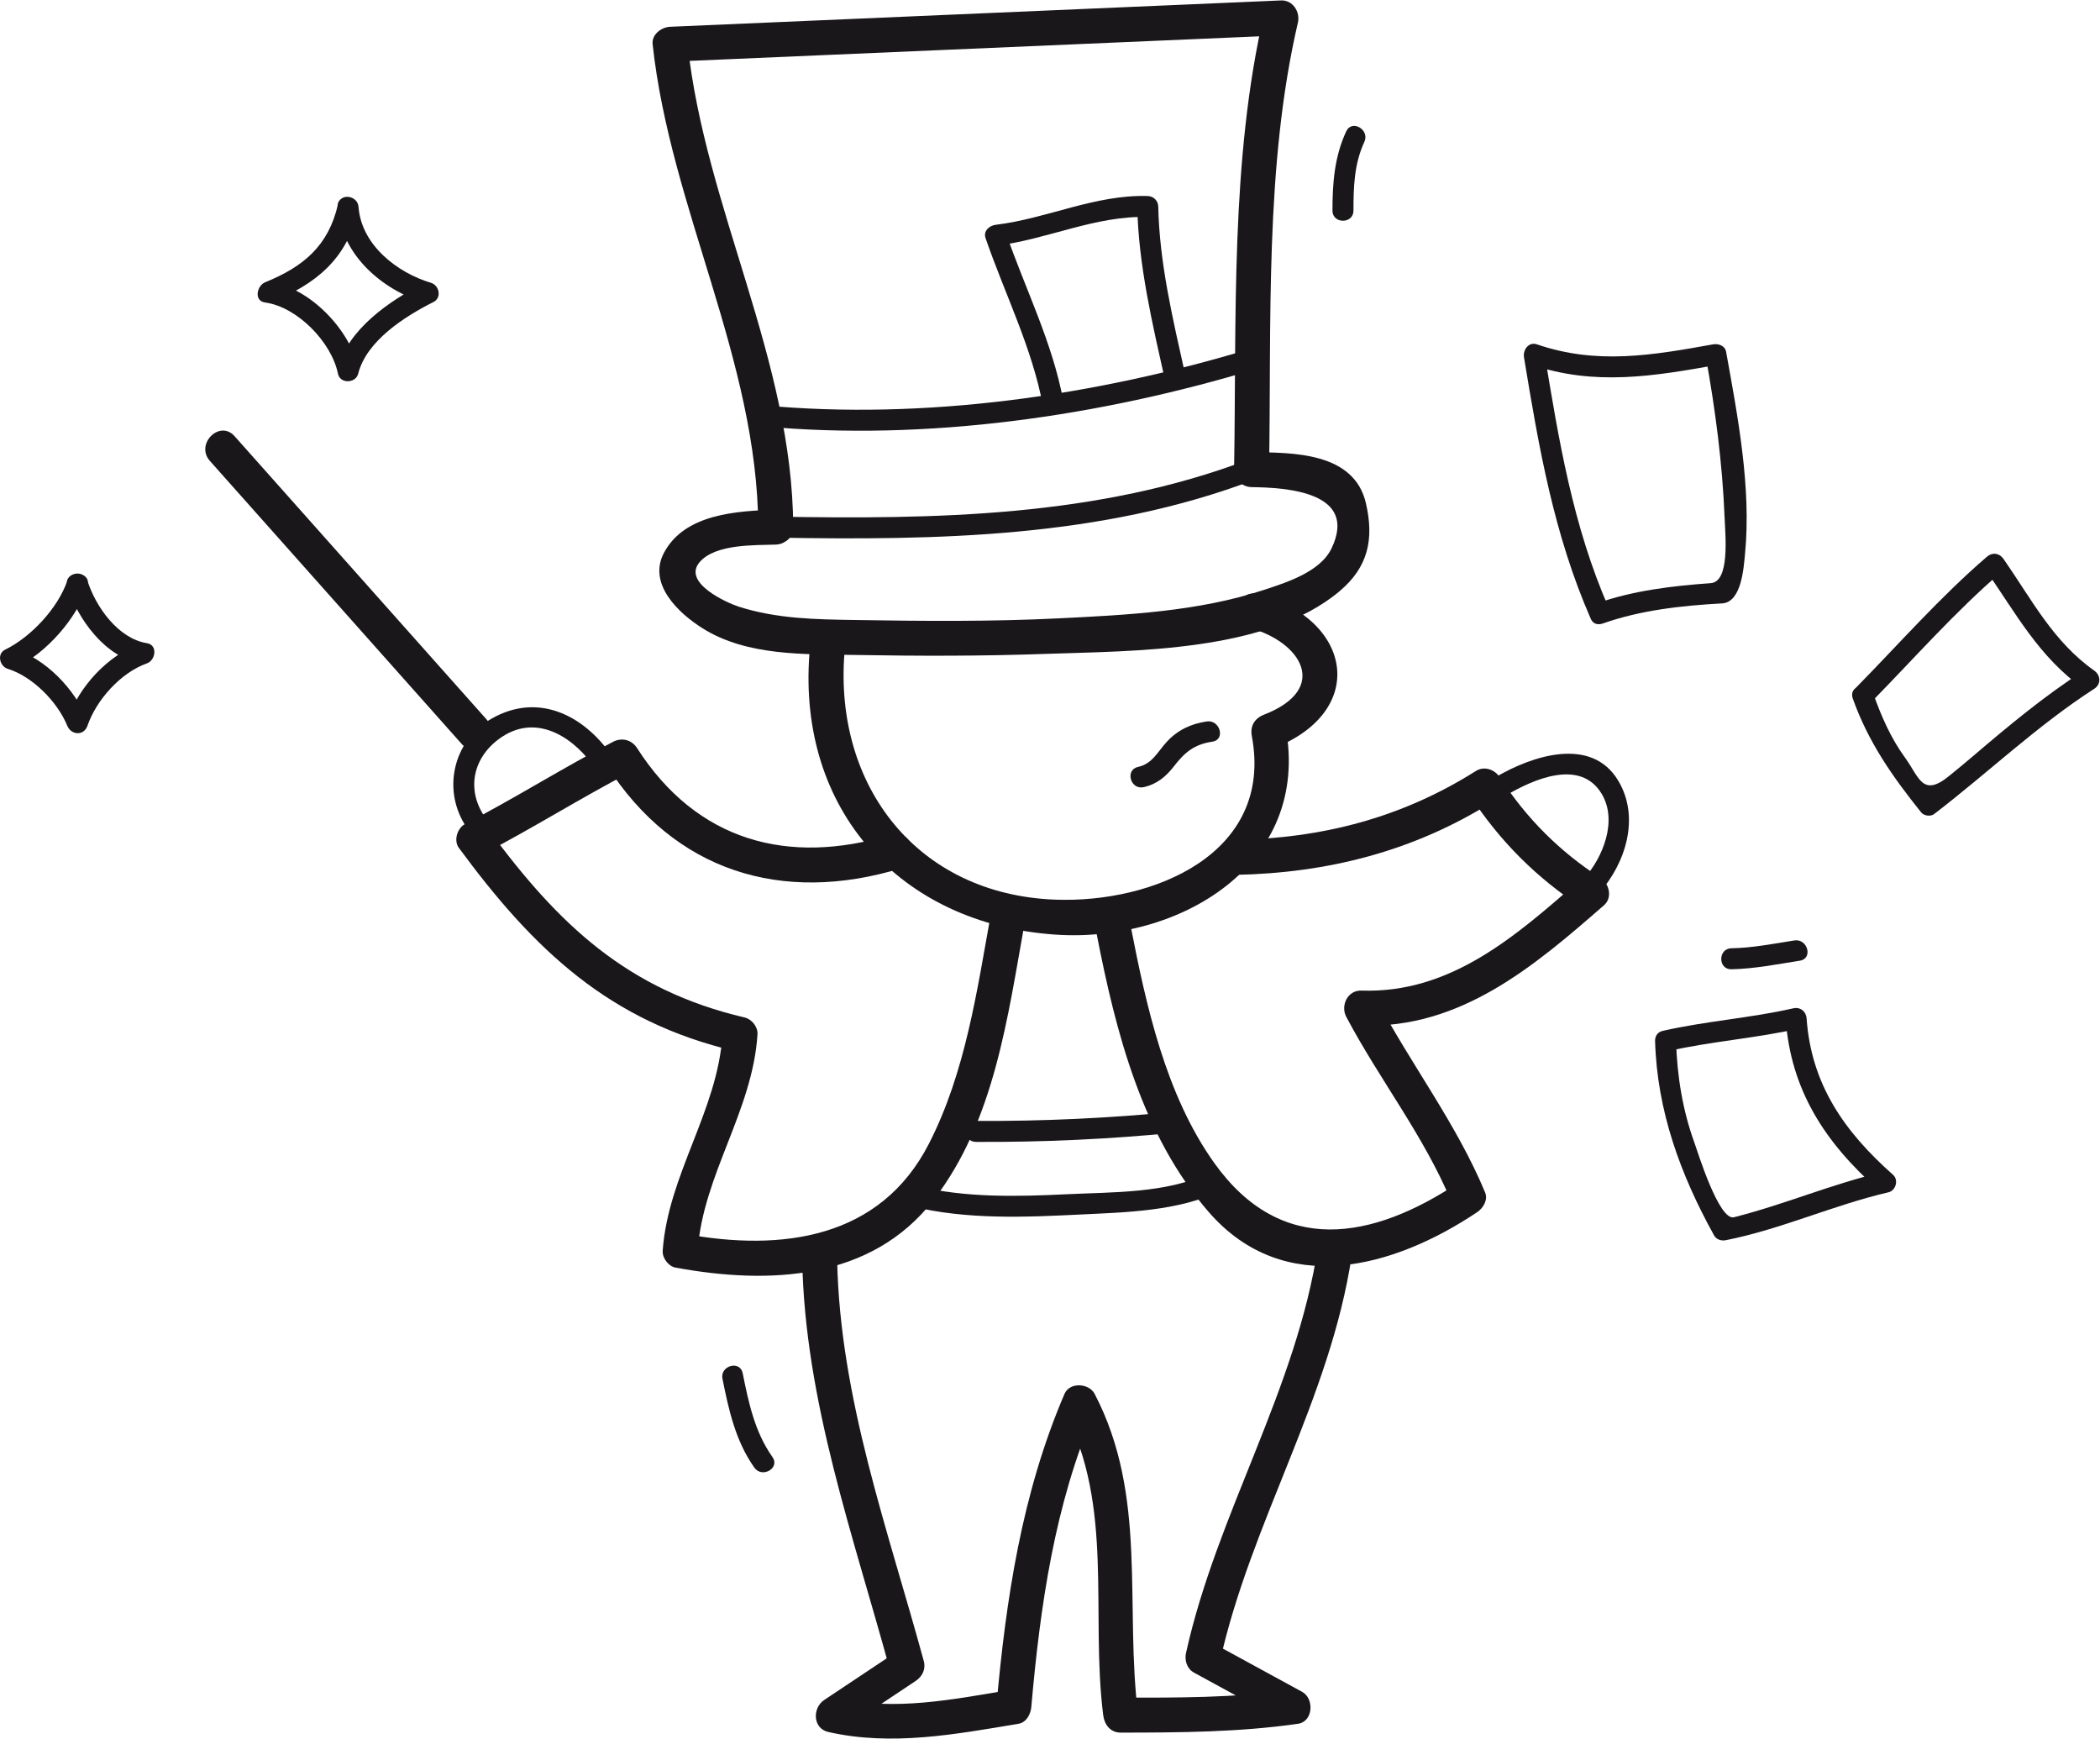 <svg
   xmlns:svg="http://www.w3.org/2000/svg"
   xmlns="http://www.w3.org/2000/svg"
   version="1.1"
   id="svg2"
   xml:space="preserve"
   width="113.507"
   height="93.988"
   viewBox="0 0 113.507 93.988"><defs
     id="defs6"><clipPath
       clipPathUnits="userSpaceOnUse"
       id="clipPath18"><path
         d="M 0,70.491 H 85.13 V 0 H 0 Z"
         id="path16" /></clipPath></defs><g
     id="g10"
     transform="matrix(1.333,0,0,-1.333,0,93.988)"><g
       id="g12"><g
         id="g14"
         clip-path="url(#clipPath18)"><g
           id="g20"
           transform="translate(32.164,49.137)"><path
             d="m 0,0 c -0.031,6.791 -3.567,12.933 -4.283,19.578 -0.237,-0.237 -0.473,-0.473 -0.709,-0.709 8.258,0.356 16.514,0.712 24.772,1.068 -0.227,0.298 -0.456,0.597 -0.683,0.896 C 17.714,14.885 17.982,8.402 17.876,2.331 17.869,1.941 18.204,1.626 18.585,1.622 20.008,1.604 22.913,1.427 21.831,-0.855 21.373,-1.821 19.984,-2.25 19.064,-2.553 16.425,-3.419 13.53,-3.562 10.776,-3.698 8.029,-3.835 5.274,-3.81 2.525,-3.766 c -1.613,0.026 -3.177,0.045 -4.733,0.541 -0.464,0.148 -2.316,0.971 -1.581,1.813 0.641,0.736 2.239,0.674 3.08,0.704 0.911,0.031 0.914,1.448 0,1.416 -1.574,-0.054 -3.69,-0.165 -4.53,-1.745 -0.678,-1.274 0.602,-2.462 1.563,-3.065 1.806,-1.136 4.157,-1.046 6.201,-1.081 2.555,-0.045 5.11,-0.048 7.664,0.042 3.613,0.128 9.02,0.059 11.97,2.548 1.163,0.981 1.393,2.112 1.065,3.553 -0.476,2.091 -2.985,2.059 -4.639,2.079 0.236,-0.236 0.473,-0.472 0.709,-0.708 0.102,5.938 -0.183,12.312 1.17,18.126 0.099,0.431 -0.206,0.917 -0.684,0.897 C 11.522,20.998 3.266,20.642 -4.992,20.286 -5.346,20.271 -5.744,19.974 -5.701,19.578 -4.985,12.935 -1.448,6.773 -1.418,0 -1.414,-0.914 0.004,-0.914 0,0"
             style="fill:#1a171b;fill-opacity:1;fill-rule:nonzero;stroke:none"
             id="path22" /></g><g
           id="g24"
           transform="translate(31.455,48.711)"><path
             d="m 0,0 c 6.545,-0.112 13.211,-0.012 19.407,2.346 0.507,0.193 0.287,1.015 -0.226,0.82 C 13.051,0.833 6.473,0.739 0,0.851 -0.549,0.86 -0.548,0.01 0,0"
             style="fill:#1a171b;fill-opacity:1;fill-rule:nonzero;stroke:none"
             id="path26" /></g><g
           id="g28"
           transform="translate(30.927,53.225)"><path
             d="m 0,0 c 6.623,-0.618 13.69,0.407 20.032,2.331 0.524,0.158 0.3,0.98 -0.226,0.82 C 13.516,1.242 6.571,0.237 0,0.851 -0.546,0.901 -0.541,0.051 0,0"
             style="fill:#1a171b;fill-opacity:1;fill-rule:nonzero;stroke:none"
             id="path30" /></g><g
           id="g32"
           transform="translate(50.657,45.055)"><path
             d="M 0,0 C 2.122,-0.573 3.274,-2.48 0.598,-3.521 0.214,-3.67 0.026,-3.982 0.103,-4.393 c 0.894,-4.774 -4.012,-6.78 -7.979,-6.628 -5.573,0.212 -8.957,4.591 -8.541,9.982 0.07,0.912 -1.348,0.905 -1.418,0 -0.488,-6.337 3.667,-10.961 9.959,-11.399 5.029,-0.352 10.393,2.831 9.346,8.422 L 0.975,-4.888 C 4.837,-3.386 4.181,0.34 0.377,1.366 -0.507,1.605 -0.882,0.238 0,0"
             style="fill:#1a171b;fill-opacity:1;fill-rule:nonzero;stroke:none"
             id="path34" /></g><g
           id="g36"
           transform="translate(36.13,36.663)"><path
             d="m 0,0 c -4.163,-1.259 -7.872,-0.27 -10.3,3.518 -0.217,0.336 -0.616,0.437 -0.97,0.253 -2.032,-1.054 -3.967,-2.278 -6,-3.333 -0.317,-0.165 -0.475,-0.669 -0.254,-0.969 3.049,-4.14 6.106,-7.048 11.211,-8.242 -0.172,0.227 -0.346,0.455 -0.52,0.683 -0.196,-3.1 -2.207,-5.68 -2.426,-8.775 -0.02,-0.291 0.23,-0.63 0.521,-0.683 3.768,-0.692 7.936,-0.531 10.472,2.755 2.458,3.184 2.995,7.403 3.689,11.246 0.161,0.894 -1.205,1.276 -1.367,0.377 -0.573,-3.165 -1.037,-6.452 -2.516,-9.347 -1.978,-3.873 -5.981,-4.384 -9.901,-3.665 0.173,-0.227 0.346,-0.455 0.52,-0.683 0.217,3.077 2.228,5.662 2.426,8.775 0.019,0.302 -0.23,0.615 -0.521,0.683 -4.742,1.11 -7.536,3.751 -10.364,7.591 -0.085,-0.323 -0.17,-0.646 -0.255,-0.97 2.033,1.055 3.968,2.279 6,3.334 -0.323,0.084 -0.646,0.169 -0.969,0.254 C -8.772,-1.49 -4.43,-2.82 0.377,-1.367 1.249,-1.103 0.877,0.265 0,0"
             style="fill:#1a171b;fill-opacity:1;fill-rule:nonzero;stroke:none"
             id="path38" /></g><g
           id="g40"
           transform="translate(19.669,37.37)"><path
             d="M 0,0 C -0.801,1.16 -0.47,2.502 0.692,3.268 2.168,4.24 3.697,3.173 4.515,1.904 4.811,1.445 5.547,1.871 5.249,2.334 4.127,4.074 2.218,5.119 0.263,4.002 -1.327,3.094 -1.756,1.05 -0.734,-0.429 -0.425,-0.877 0.313,-0.452 0,0"
             style="fill:#1a171b;fill-opacity:1;fill-rule:nonzero;stroke:none"
             id="path42" /></g><g
           id="g44"
           transform="translate(19.719,41.352)"><path
             d="m 0,0 c -3.402,3.824 -6.804,7.647 -10.206,11.471 -0.608,0.684 -1.607,-0.322 -1.002,-1.002 C -7.807,6.646 -4.404,2.822 -1.002,-1.002 -0.394,-1.686 0.605,-0.68 0,0"
             style="fill:#1a171b;fill-opacity:1;fill-rule:nonzero;stroke:none"
             id="path46" /></g><g
           id="g48"
           transform="translate(50.074,35.038)"><path
             d="m 0,0 c 3.775,0.071 7.278,0.964 10.485,2.988 -0.323,0.085 -0.646,0.17 -0.969,0.254 1.211,-1.864 2.723,-3.377 4.588,-4.587 -0.047,0.371 -0.095,0.741 -0.143,1.113 -2.57,-2.245 -5.214,-4.584 -8.833,-4.459 -0.56,0.019 -0.854,-0.61 -0.612,-1.067 1.346,-2.543 3.154,-4.828 4.262,-7.497 0.109,0.267 0.218,0.534 0.326,0.8 -3.535,-2.361 -7.231,-3.019 -9.938,0.77 -1.973,2.761 -2.763,6.372 -3.4,9.645 -0.175,0.896 -1.541,0.516 -1.368,-0.377 0.771,-3.951 1.839,-8.147 4.541,-11.253 3.051,-3.508 7.498,-2.268 10.88,-0.008 0.242,0.16 0.452,0.499 0.327,0.8 -1.16,2.79 -2.999,5.177 -4.406,7.836 L 5.128,-6.108 c 4.005,-0.139 6.977,2.377 9.835,4.874 0.359,0.314 0.217,0.879 -0.144,1.112 C 13.151,0.961 11.823,2.29 10.74,3.958 10.535,4.273 10.108,4.425 9.771,4.212 6.759,2.312 3.546,1.484 0,1.417 -0.913,1.4 -0.914,-0.018 0,0"
             style="fill:#1a171b;fill-opacity:1;fill-rule:nonzero;stroke:none"
             id="path50" /></g><g
           id="g52"
           transform="translate(39.571,24.212)"><path
             d="M 0,0 C 2.72,-0.016 5.411,0.112 8.118,0.376 8.659,0.43 8.664,1.28 8.118,1.227 5.411,0.962 2.72,0.834 0,0.851 -0.549,0.854 -0.548,0.003 0,0"
             style="fill:#1a171b;fill-opacity:1;fill-rule:nonzero;stroke:none"
             id="path54" /></g><g
           id="g56"
           transform="translate(32.527,19.439)"><path
             d="m 0,0 c 0.112,-5.748 2.07,-11.167 3.564,-16.657 0.11,0.267 0.217,0.534 0.327,0.801 -1,-0.667 -2,-1.334 -3,-2 -0.481,-0.32 -0.467,-1.152 0.169,-1.296 2.573,-0.581 5.153,-0.093 7.711,0.333 0.325,0.055 0.494,0.392 0.52,0.684 0.359,4.08 0.941,8.185 2.568,11.975 h -1.222 c 2.012,-3.861 1.05,-8.154 1.569,-12.308 0.048,-0.383 0.286,-0.709 0.709,-0.709 2.406,0.002 4.803,0.016 7.189,0.358 0.623,0.09 0.666,1.025 0.168,1.296 -1.221,0.666 -2.444,1.333 -3.667,2 0.11,-0.267 0.217,-0.534 0.327,-0.801 1.259,5.684 4.48,10.683 5.353,16.494 0.134,0.894 -1.231,1.278 -1.367,0.377 -0.872,-5.811 -4.093,-10.81 -5.354,-16.494 -0.067,-0.305 0.039,-0.643 0.327,-0.8 1.222,-0.667 2.444,-1.334 3.667,-2 0.055,0.432 0.112,0.863 0.169,1.295 -2.255,-0.324 -4.539,-0.306 -6.812,-0.308 0.236,-0.236 0.473,-0.472 0.709,-0.708 -0.558,4.458 0.396,8.882 -1.765,13.024 -0.226,0.436 -1.012,0.49 -1.222,0 -1.733,-4.036 -2.38,-8.344 -2.764,-12.691 0.174,0.227 0.348,0.455 0.521,0.683 -2.296,-0.383 -4.645,-0.855 -6.957,-0.333 0.056,-0.432 0.112,-0.863 0.168,-1.295 1,0.666 2,1.333 3,2 0.268,0.178 0.414,0.479 0.327,0.8 C 3.472,-10.917 1.527,-5.617 1.418,0 1.4,0.913 -0.018,0.915 0,0"
             style="fill:#1a171b;fill-opacity:1;fill-rule:nonzero;stroke:none"
             id="path58" /></g><g
           id="g60"
           transform="translate(61.084,38.27)"><path
             d="M 0,0 C 1.098,0.648 3,1.49 3.863,0.051 4.516,-1.038 3.912,-2.523 3.151,-3.375 2.787,-3.782 3.387,-4.386 3.753,-3.976 4.835,-2.764 5.425,-0.901 4.533,0.587 3.437,2.416 1.004,1.58 -0.43,0.734 -0.901,0.456 -0.474,-0.279 0,0"
             style="fill:#1a171b;fill-opacity:1;fill-rule:nonzero;stroke:none"
             id="path62" /></g><g
           id="g64"
           transform="translate(65.236,45.852)"><path
             d="M 0,0 C -1.465,3.341 -2.033,6.826 -2.621,10.398 -2.796,10.224 -2.97,10.05 -3.145,9.875 -0.573,8.994 1.838,9.404 4.457,9.875 4.282,9.975 4.108,10.074 3.934,10.173 4.32,8.038 4.603,5.873 4.692,3.704 4.726,2.904 4.911,1.068 4.128,1.013 2.578,0.903 0.99,0.714 -0.48,0.196 -0.994,0.015 -0.772,-0.807 -0.254,-0.625 1.295,-0.078 2.961,0.103 4.594,0.193 5.387,0.237 5.47,1.663 5.522,2.204 5.782,4.879 5.229,7.768 4.754,10.398 4.71,10.641 4.441,10.734 4.23,10.696 c -2.48,-0.447 -4.716,-0.834 -7.148,0 -0.337,0.115 -0.571,-0.23 -0.523,-0.523 C -2.84,6.518 -2.23,2.984 -0.734,-0.429 -0.515,-0.93 0.218,-0.497 0,0"
             style="fill:#1a171b;fill-opacity:1;fill-rule:nonzero;stroke:none"
             id="path66" /></g><g
           id="g68"
           transform="translate(75.837,42.003)"><path
             d="M 0,0 C 1.766,1.796 3.42,3.688 5.333,5.333 L 4.665,5.42 C 5.912,3.627 6.839,1.864 8.653,0.581 V 1.315 C 7.06,0.288 5.63,-0.902 4.19,-2.13 3.864,-2.408 3.535,-2.681 3.202,-2.95 2.107,-3.849 1.978,-2.991 1.411,-2.215 c -0.584,0.8 -0.972,1.699 -1.302,2.629 -0.182,0.513 -1.004,0.292 -0.82,-0.226 0.63,-1.773 1.61,-3.167 2.778,-4.625 0.108,-0.134 0.377,-0.171 0.516,-0.066 2.188,1.675 4.178,3.586 6.5,5.084 0.283,0.183 0.264,0.548 0,0.734 C 7.409,2.498 6.544,4.204 5.399,5.849 5.235,6.084 4.95,6.123 4.731,5.935 2.819,4.29 1.164,2.397 -0.602,0.602 -0.986,0.21 -0.385,-0.392 0,0"
             style="fill:#1a171b;fill-opacity:1;fill-rule:nonzero;stroke:none"
             id="path70" /></g><g
           id="g72"
           transform="translate(67.649,27.894)"><path
             d="M 0,0 C 1.748,0.398 3.546,0.516 5.294,0.914 L 4.755,1.324 C 4.96,-1.589 6.358,-3.712 8.509,-5.617 8.571,-5.38 8.634,-5.143 8.696,-4.906 6.642,-5.383 4.702,-6.222 2.659,-6.737 2.05,-6.89 1.175,-4.042 1.063,-3.732 0.577,-2.4 0.353,-1.003 0.312,0.41 c -0.016,0.548 -0.866,0.549 -0.85,0 0.08,-2.834 1.028,-5.421 2.391,-7.881 0.096,-0.175 0.294,-0.232 0.48,-0.196 2.253,0.448 4.354,1.422 6.59,1.941 0.301,0.07 0.424,0.501 0.187,0.711 C 7.145,-3.275 5.794,-1.359 5.606,1.324 5.586,1.606 5.351,1.798 5.067,1.734 3.319,1.336 1.521,1.218 -0.227,0.82 -0.761,0.699 -0.534,-0.121 0,0"
             style="fill:#1a171b;fill-opacity:1;fill-rule:nonzero;stroke:none"
             id="path74" /></g><g
           id="g76"
           transform="translate(48.934,41.259)"><path
             d="m 0,0 c -0.642,-0.094 -1.19,-0.35 -1.629,-0.833 -0.371,-0.406 -0.58,-0.884 -1.16,-1.011 -0.535,-0.118 -0.309,-0.938 0.226,-0.821 0.534,0.118 0.907,0.427 1.234,0.851 0.436,0.564 0.823,0.887 1.556,0.994 C 0.768,-0.741 0.536,0.078 0,0"
             style="fill:#1a171b;fill-opacity:1;fill-rule:nonzero;stroke:none"
             id="path78" /></g><g
           id="g80"
           transform="translate(36.958,21.603)"><path
             d="m 0,0 c 2.229,-0.553 4.628,-0.445 6.899,-0.333 1.785,0.086 3.943,0.138 5.581,0.941 0.493,0.241 0.062,0.975 -0.429,0.734 C 10.368,0.517 8.126,0.577 6.296,0.487 4.306,0.39 2.172,0.337 0.227,0.82 -0.306,0.952 -0.532,0.132 0,0"
             style="fill:#1a171b;fill-opacity:1;fill-rule:nonzero;stroke:none"
             id="path82" /></g><g
           id="g84"
           transform="translate(13.704,62.224)"><path
             d="m 0,0 c -0.382,-1.683 -1.405,-2.533 -2.953,-3.16 -0.334,-0.135 -0.47,-0.756 0,-0.82 1.304,-0.179 2.693,-1.607 2.953,-2.887 0.085,-0.419 0.721,-0.395 0.82,0 0.338,1.338 1.895,2.325 3.055,2.908 0.343,0.172 0.231,0.677 -0.102,0.777 -1.373,0.411 -2.82,1.532 -2.938,3.069 -0.041,0.543 -0.893,0.548 -0.85,0 C 0.134,-2.044 1.78,-3.472 3.547,-4.002 3.513,-3.743 3.479,-3.484 3.445,-3.225 2.085,-3.908 0.395,-5.079 0,-6.641 h 0.82 c -0.312,1.54 -1.969,3.265 -3.547,3.481 v -0.82 c 1.835,0.743 3.095,1.762 3.547,3.754 C 0.941,0.308 0.121,0.535 0,0"
             style="fill:#1a171b;fill-opacity:1;fill-rule:nonzero;stroke:none"
             id="path86" /></g><g
           id="g88"
           transform="translate(2.727,46.959)"><path
             d="m 0,0 c -0.376,-1.103 -1.47,-2.278 -2.517,-2.789 -0.348,-0.169 -0.225,-0.675 0.102,-0.777 1.011,-0.313 2.021,-1.342 2.415,-2.308 0.157,-0.385 0.675,-0.421 0.82,0 0.363,1.053 1.352,2.153 2.409,2.527 0.355,0.126 0.452,0.747 0,0.82 C 2.061,-2.338 1.156,-1.053 0.82,0 0.654,0.52 -0.167,0.298 0,-0.227 0.421,-1.545 1.543,-3.111 3.002,-3.347 v 0.82 C 1.644,-3.007 0.467,-4.292 0,-5.647 h 0.82 c -0.514,1.26 -1.685,2.491 -3.008,2.901 0.034,-0.259 0.067,-0.518 0.101,-0.777 1.255,0.612 2.458,1.981 2.907,3.296 C 0.998,0.294 0.176,0.516 0,0"
             style="fill:#1a171b;fill-opacity:1;fill-rule:nonzero;stroke:none"
             id="path90" /></g><g
           id="g92"
           transform="translate(43.115,54.249)"><path
             d="M 0,0 C -0.434,2.369 -1.553,4.568 -2.333,6.833 -2.47,6.653 -2.606,6.474 -2.743,6.294 -0.656,6.548 1.301,7.526 3.424,7.461 3.282,7.603 3.141,7.745 2.998,7.887 3.049,5.507 3.611,3.146 4.127,0.833 4.246,0.298 5.066,0.525 4.947,1.06 4.448,3.3 3.898,5.583 3.85,7.887 3.844,8.124 3.659,8.305 3.424,8.312 1.284,8.376 -0.647,7.4 -2.743,7.145 -2.998,7.114 -3.252,6.894 -3.153,6.606 -2.373,4.342 -1.254,2.143 -0.82,-0.227 -0.722,-0.765 0.098,-0.536 0,0"
             style="fill:#1a171b;fill-opacity:1;fill-rule:nonzero;stroke:none"
             id="path94" /></g><g
           id="g96"
           transform="translate(29.295,14.607)"><path
             d="M 0,0 C 0.254,-1.267 0.533,-2.53 1.293,-3.602 1.607,-4.045 2.346,-3.621 2.027,-3.172 1.309,-2.158 1.061,-0.972 0.82,0.227 0.713,0.764 -0.107,0.536 0,0"
             style="fill:#1a171b;fill-opacity:1;fill-rule:nonzero;stroke:none"
             id="path98" /></g><g
           id="g100"
           transform="translate(54.881,61.97)"><path
             d="M 0,0 C 0,0.961 0.029,1.898 0.441,2.785 0.671,3.279 -0.062,3.711 -0.293,3.215 -0.773,2.181 -0.85,1.126 -0.852,0 c 0,-0.548 0.851,-0.548 0.852,0"
             style="fill:#1a171b;fill-opacity:1;fill-rule:nonzero;stroke:none"
             id="path102" /></g><g
           id="g104"
           transform="translate(70.205,31.211)"><path
             d="M 0,0 C 0.926,0.017 1.867,0.205 2.78,0.349 3.32,0.434 3.09,1.253 2.554,1.169 1.714,1.036 0.852,0.866 0,0.851 -0.548,0.841 -0.549,-0.01 0,0"
             style="fill:#1a171b;fill-opacity:1;fill-rule:nonzero;stroke:none"
             id="path106" /></g></g></g></g></svg>